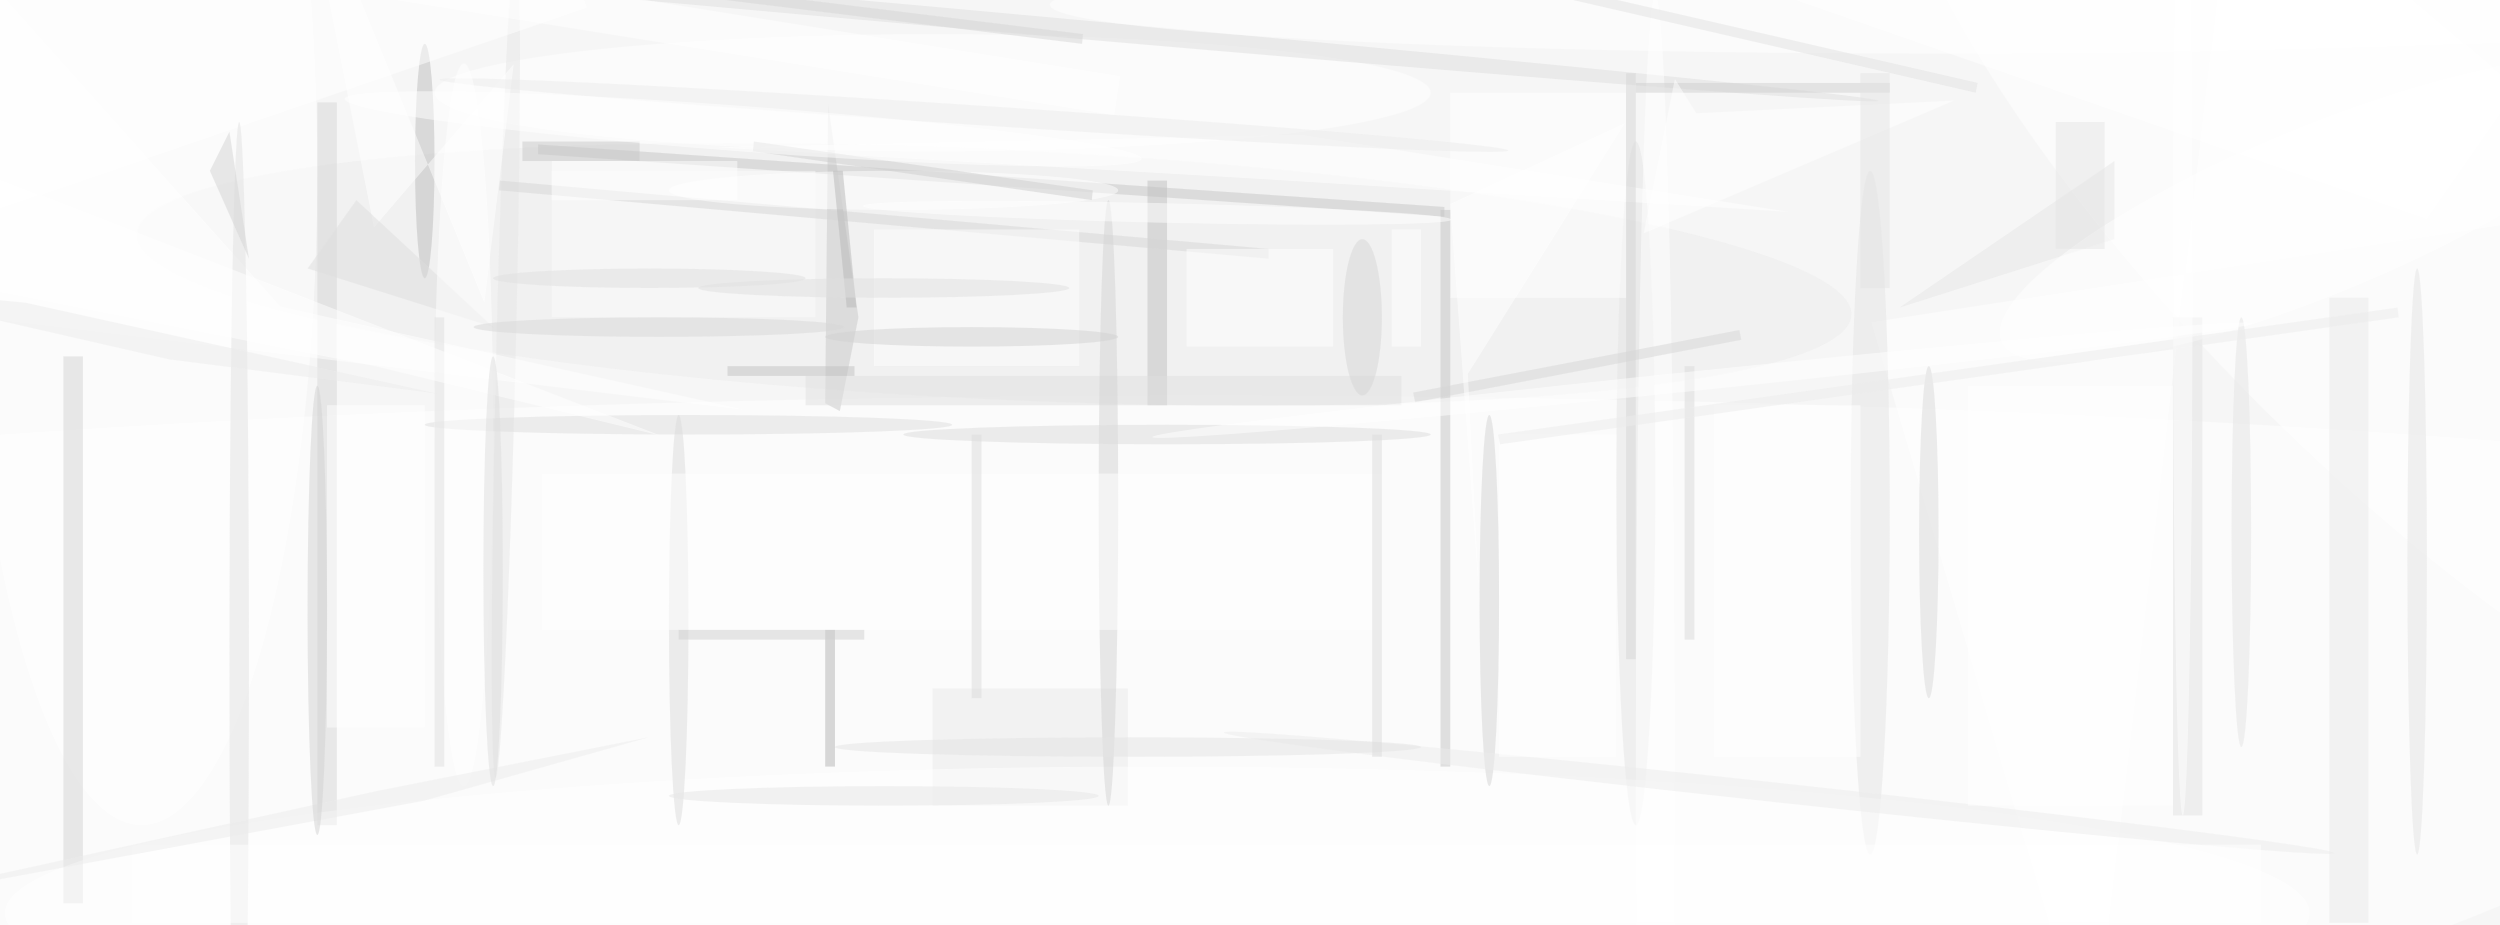 <svg xmlns="http://www.w3.org/2000/svg" viewBox="0 0 1200 444"><defs/><filter id="a"><feGaussianBlur stdDeviation="12"/></filter><rect width="100%" height="100%" fill="#686868"/><g filter="url(#a)"><g fill-opacity=".5" transform="translate(2.3 2.3) scale(4.688)"><circle cx="145" cy="49" r="155" fill="#fff"/><circle cx="136" cy="45" r="162" fill="#fff"/><circle r="1" fill="#fff" transform="rotate(87.3 49.7 94.5) scale(66.2 246.571)"/><ellipse cx="90" cy="33" fill="#fff" rx="226" ry="87"/><ellipse cx="123" cy="72" fill="#fff" rx="255" ry="32"/><circle r="1" fill="#fff" transform="matrix(18.591 -18.721 55.631 55.244 250 22.8)"/><circle r="1" fill="#ececec" transform="matrix(-87.773 -4.169 .607 -12.785 101.3 27.6)"/><ellipse cx="14" cy="17" fill="#fff" rx="18" ry="67"/><path fill="#c9c9c9" d="M85.5 41.6l1.9-9.6-3.1-21.8-.3 30.6z"/><ellipse cx="95" cy="9" fill="#fff" rx="51" ry="6"/><path fill="#d5d5d5" d="M6 36h2v56H6z"/><path fill="#c7c7c7" d="M54.6 14.3l92.8 6.4v1l-92.8-6.4z"/><ellipse cx="167" cy="49" fill="#e4e4e4" rx="2" ry="35"/><path fill="#fff" d="M148 9h18v21h-18z"/><path fill="#d7d7d7" d="M32 10h2v74h-2z"/><path fill="#c1c1c1" d="M117 18h2v23h-2z"/><path fill="#fff" d="M213.7 109l-22.6-76.5L271 20.2 228.3-16z"/><path fill="#c5c5c5" d="M147 21h1v57h-1z"/><path fill="#e3e3e3" d="M222 32h3v51h-3z"/><circle r="1" fill="#e7e7e7" transform="matrix(-1.05 42.957 -1 -.024 51.3 36.2)"/><path fill="#eaeaea" d="M95 70h20v12H95z"/><circle r="1" fill="#dedede" transform="rotate(5.1 41 912.4) scale(111.009 1)"/><ellipse cx="191" cy="52" fill="#e5e5e5" rx="2" ry="35"/><ellipse cx="118" cy="93" fill="#fff" rx="118" ry="15"/><ellipse cx="43" cy="16" fill="#bcbcbc" rx="1" ry="12"/><ellipse cx="152" cy="61" fill="#d4d4d4" rx="1" ry="19"/><path fill="#fff" d="M30.1-16l7.7 38.8L52.1 6.1l-3 24.4z"/><ellipse cx="198" fill="#fff" rx="91" ry="5"/><path fill="#fcfcfc" d="M56 17h27v15H56z"/><path fill="#b5b5b5" d="M84 64h1v14h-1z"/><path fill="#ebebeb" d="M238 30h4v64h-4z"/><path fill="#fff" d="M28.2 30.9l47.7 10.6L-16 30.4l2.3-46.4z"/><path fill="#e0e0e0" d="M82 38h61v3H82z"/><ellipse cx="169" cy="80" fill="#fff" rx="2" ry="81"/><ellipse cx="113" cy="51" fill="#d5d5d5" rx="1" ry="31"/><path fill="#fff" d="M59.6.3l-67.1 23-8.1-23.6 67.1-23z"/><circle r="1" fill="#ececec" transform="rotate(-83.8 135.8 -60.9) scale(1 57.172)"/><ellipse cx="24" cy="67" fill="#e3e3e3" rx="1" ry="55"/><path fill="#d7d7d7" d="M50.7 18l78.7 7v1l-78.8-7z"/><path fill="#fefefe" d="M89 23h21v14H89z"/><ellipse cx="70" cy="43" fill="#dfdfdf" rx="27" ry="1"/><path fill="#d7d7d7" d="M144.4 40.7l-.2-1 33.4-6.4.2 1z"/><path fill="#d5d5d5" d="M23 13l-2 4 4 9z"/><path fill="#e7e7e7" d="M194 31l22-7v-8z"/><ellipse cx="69" cy="63" fill="#ddd" rx="1" ry="21"/><ellipse cx="139" cy="32" fill="#d6d6d6" rx="2" ry="8"/><ellipse cx="91" cy="19" fill="#fff" rx="23" ry="2"/><ellipse cx="197" cy="54" fill="#dbdbdb" rx="1" ry="17"/><path fill="#fff" d="M55 48h86v16H55zm73-30.2l54.6 3.4-49.9-7.9-59.8 1.3z"/><circle r="1" fill="#fff" transform="matrix(30.114 .699 -.023 1 118 21.3)"/><path fill="#dfdfdf" d="M31 27l19 6-14-13z"/><path fill="#c8c8c8" d="M53 14h12v2H53z"/><ellipse cx="119" cy="44" fill="#dcdcdc" rx="27" ry="1"/><circle r="1" fill="#fff" transform="matrix(32.572 -13.434 3.284 7.964 237 21)"/><circle r="1" fill="#ededed" transform="rotate(-176.2 49.8 4) scale(54.837 1)"/><path fill="#d1d1d1" d="M167 8h26v1h-26z"/><path fill="#b9b9b9" d="M86.2 31l-1.4-14h1l1.4 14z"/><path fill="#dcdcdc" d="M99 44h1v27h-1z"/><ellipse cx="99" cy="34" fill="#d3d3d3" rx="15" ry="1"/><path fill="#dbdbdb" d="M172 37h1v28h-1z"/><ellipse cx="47" cy="43" fill="#fff" rx="3" ry="37"/><ellipse cx="247" cy="57" fill="#e5e5e5" rx="1" ry="30"/><path fill="#d7d7d7" d="M166 7h1v60h-1z"/><path fill="#e0e0e0" d="M44 32h1v46h-1z"/><ellipse cx="229" cy="54" fill="#e4e4e4" rx="1" ry="22"/><path fill="#cfcfcf" d="M111.3 20l-34.7-5 .1-1 34.7 5z"/><path fill="#fff" d="M13 86h218v8H13zm162-45h15v36h-15zm-7.2-17.6L171 7.6l2.2 3.5 26.4-1.3z"/><path fill="#ececec" d="M-16 92.4l54.1-11.9L65.9 75l-23 6.5z"/><path fill="#ededed" d="M44.2 39.8L2.1 30.5-16 28.8l32.8 7.5z"/><path fill="#c3c3c3" d="M74 37h13v1H74z"/><path fill="#fff" d="M121 25h15v10h-15z"/><ellipse cx="115" cy="76" fill="#e5e5e5" rx="30" ry="1"/><path fill="#fff" d="M-6.6 15.5l-9 10.9L37.9 37l29.2 7.1zM33 41h10v33H33z"/><ellipse cx="50" cy="58" fill="#dedede" rx="1" ry="22"/><circle r="1" fill="#fff" transform="rotate(174.1 85.9 23.7) scale(56.579 1)"/><path fill="#fff" d="M153 44h12v33h-12z"/><path fill="#ddd" d="M140 44h1v33h-1z"/><path fill="#ececec" d="M245 31l.1 1-92 13-.2-1z"/><path fill="#e3e3e3" d="M154-2l.2-1L202 8l-.2 1z"/><ellipse cx="223" cy="27" fill="#fff" rx="1" ry="56"/><ellipse cx="67" cy="33" fill="#d8d8d8" rx="19" ry="1"/><circle r="1" fill="#fff" transform="matrix(.174 -2.32 40.8 3.068 75.6 12.7)"/><ellipse cx="90" cy="29" fill="#e0e0e0" rx="19" ry="1"/><path fill="#fff" d="M56 16h19v4H56z"/><ellipse cx="32" cy="62" fill="#d3d3d3" rx="1" ry="23"/><path fill="#e7e7e7" d="M210 12h5v13h-5z"/><path fill="#fff" d="M271-11l-115 1 92 32z"/><path fill="#d1d1d1" d="M69 64h19v1H69z"/><path fill="#d6d6d6" d="M69.7-2l40.7 5-.1 1-40.7-5z"/><path fill="#fff" d="M142 23h3v12h-3zm9 38.2l-3-40.8 17.9-8.3-16.1 25.7z"/><path fill="#e5e5e5" d="M190 7h3v22h-3z"/><ellipse cx="66" cy="28" fill="#e0e0e0" rx="16" ry="1"/><path fill="#fff" d="M201 39h21v43h-21z"/><ellipse cx="90" cy="81" fill="#e7e7e7" rx="22" ry="1"/><path fill="#fff" d="M114.2 7.3l-.6 4L21.8-3.4l.6-4z"/></g></g></svg>